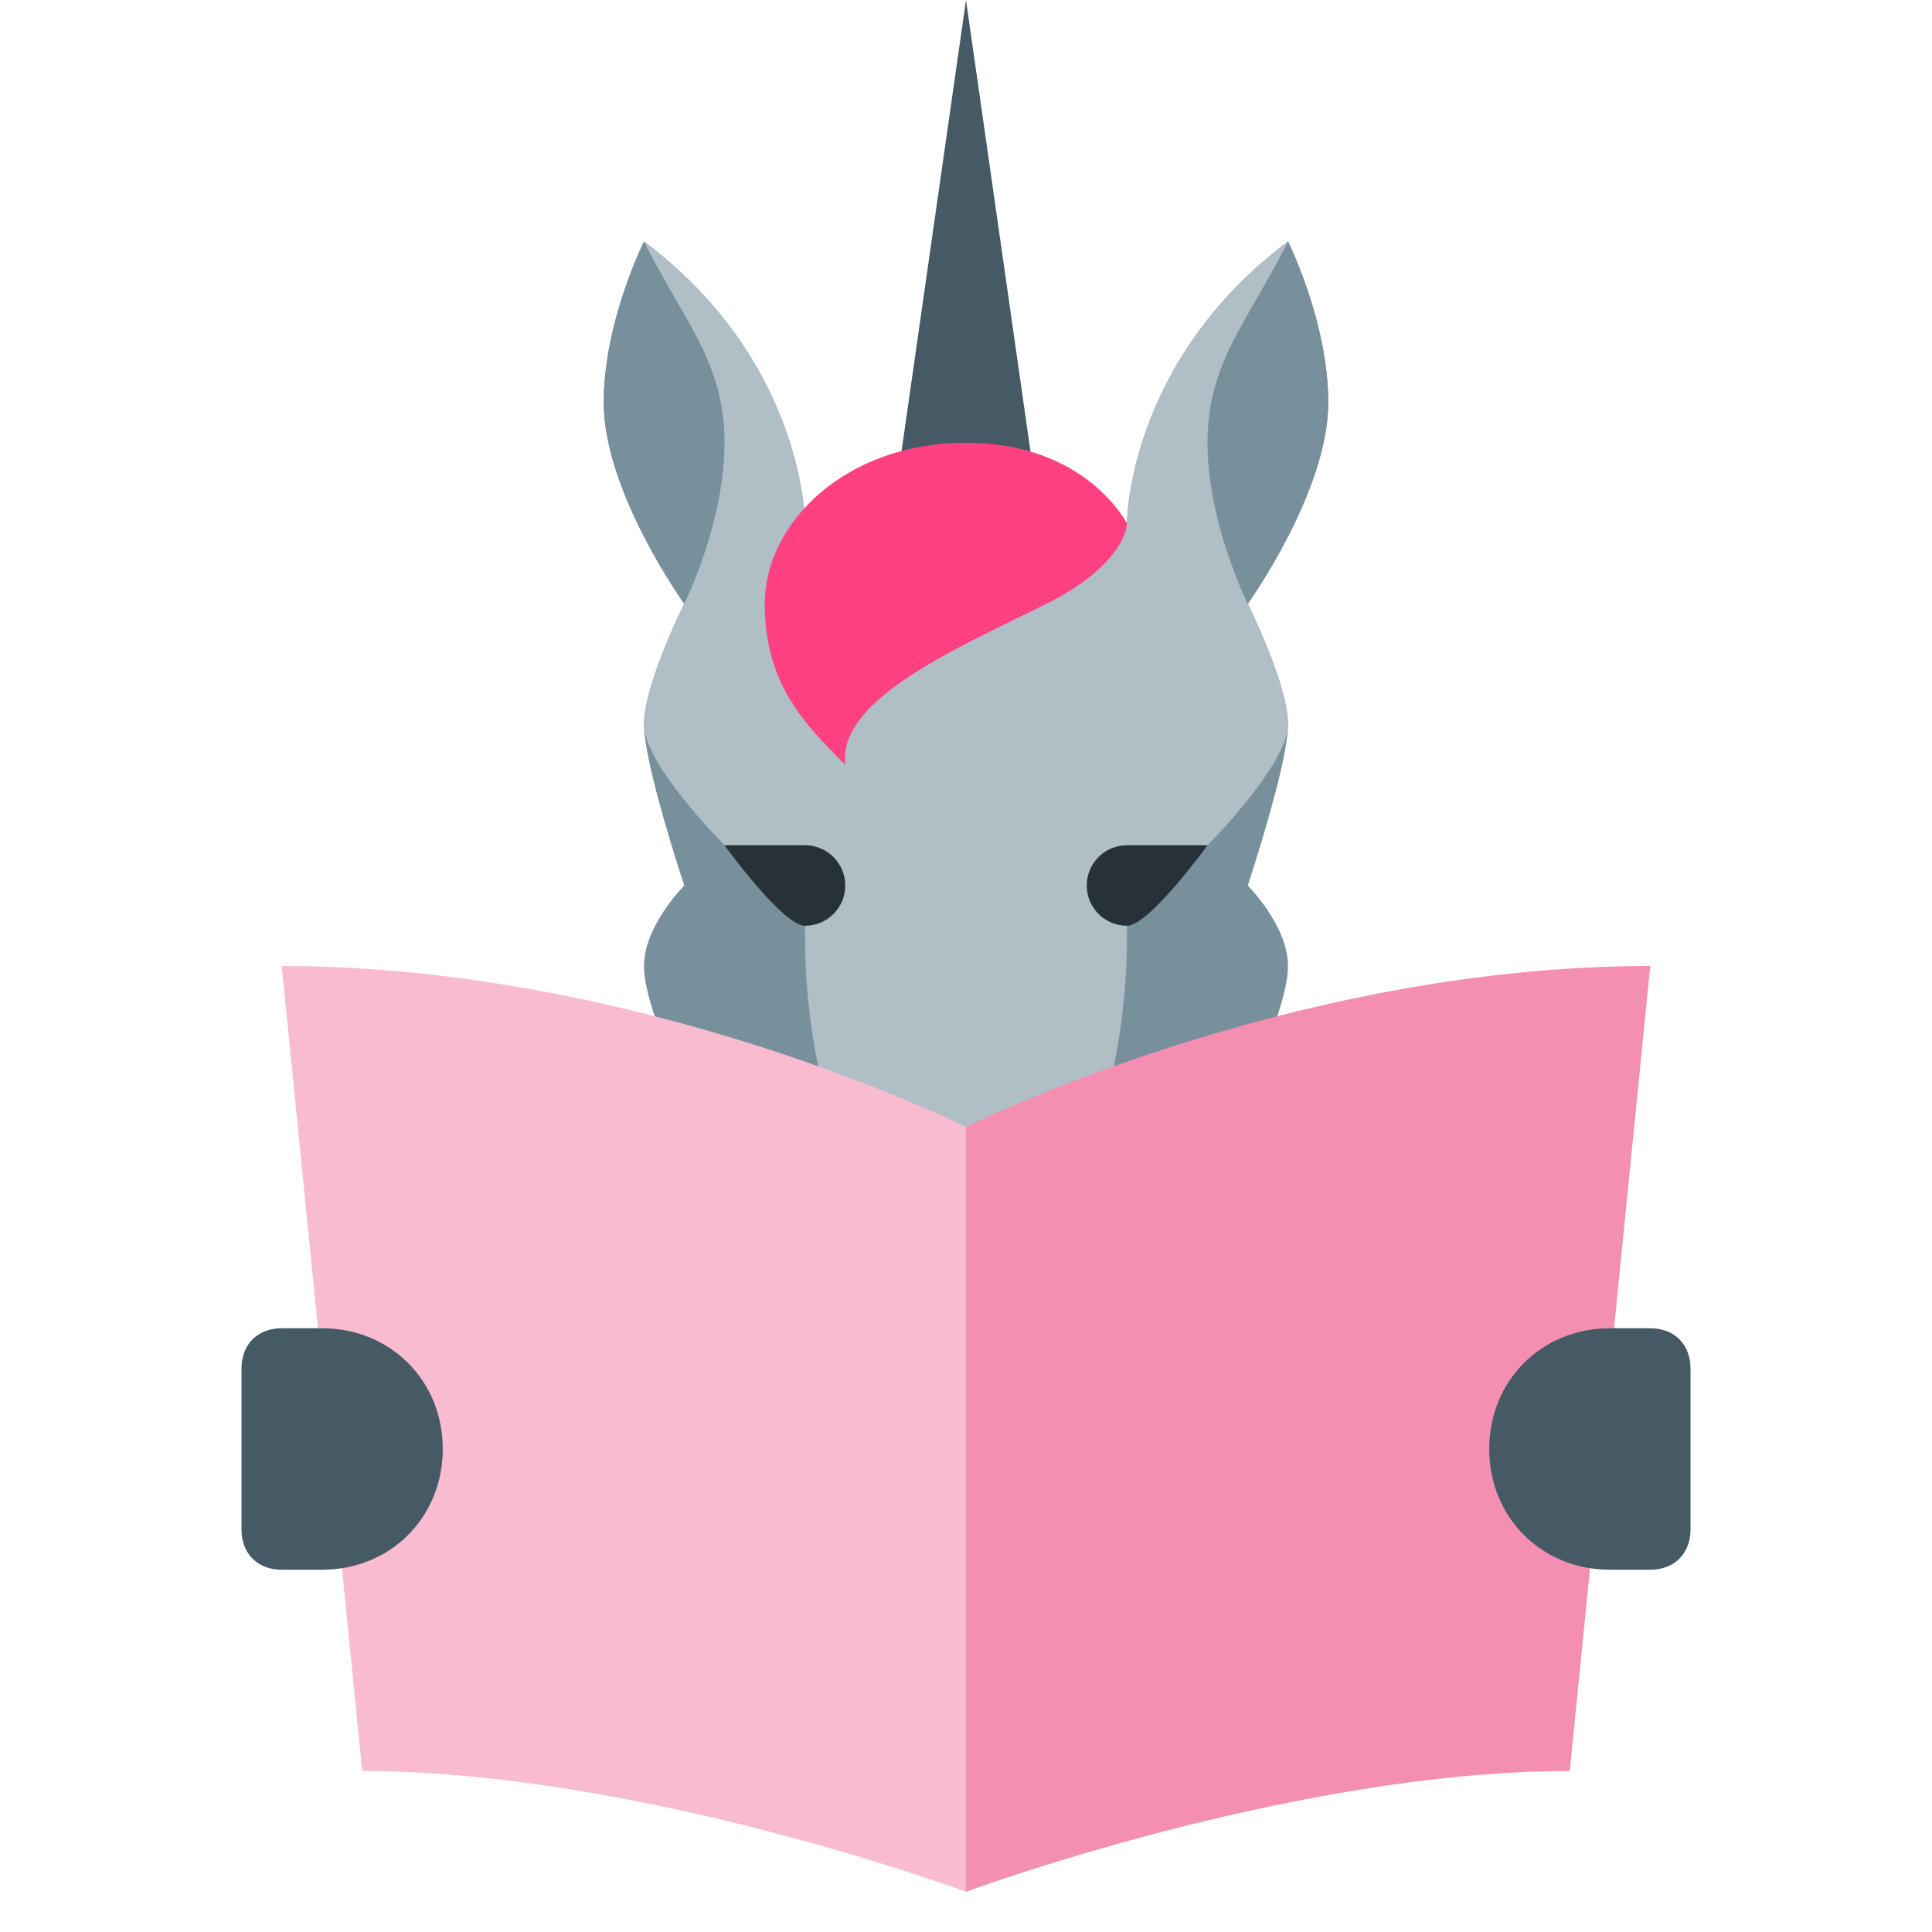<?xml version="1.0" encoding="iso-8859-1"?>
<!-- Generator: Adobe Illustrator 22.1.0, SVG Export Plug-In . SVG Version: 6.00 Build 0)  -->
<svg xmlns="http://www.w3.org/2000/svg" xmlns:xlink="http://www.w3.org/1999/xlink" version="1.1" id="Layer_1" x="0px" y="0px" viewBox="0 0 48 48" style="enable-background:new 0 0 48 48;" xml:space="preserve" width="96px" height="96px">
<polygon style="fill:#455A64;" points="24,0 22,14 26,14 "/>
<path style="fill:#78909C;" d="M32,18c0,1-1,4-1,4s1,1,1,2c0,1.03-1,3-2,6c-0.84,2.53-1.67,5-3.67,5h-4.66c-2,0-2.83-2.47-3.67-5  c-1-3-2-4.97-2-6c0-1,1-2,1-2s-1-3-1-4s1-3,1-3s-2-2.78-2-5c0-2,1-4,1-4c4,3,4,7,4,7s2-1,4-1s4,1,4,1s0-4,4-7c0,0,1,2,1,4  c0,2.22-2,5-2,5S32,17,32,18z"/>
<path style="fill:#B0BEC5;" d="M32,18c0,1-2,3-2,3s-2,1-2,2c0,1.03,0,3-1,6c-0.228,0.687,2,1,2.294,3c-0.671,1.689-1.507,3-2.964,3  h-4.66c-1.457,0-2.293-1.31-2.964-3C19,30,21.228,29.687,21,29c-1-3-1-4.97-1-6c0-1-2-2-2-2s-2-2-2-3s1-3,1-3s-2-2.78-2-5  c0-2,1-4,1-4c4,3,4,7,4,7s2-1,4-1s4,1,4,1s0-4,4-7c0,0,1,2,1,4c0,2.22-2,5-2,5S32,17,32,18z"/>
<g>
	<path style="fill:#78909C;" d="M30,11c0-2,1-3,2-5c0,0,1,2,1,4c0,2.22-2,5-2,5S30,13,30,11z"/>
	<path style="fill:#78909C;" d="M18,11c0-2-1-3-2-5c0,0-1,2-1,4c0,2.22,2,5,2,5S18,13,18,11z"/>
</g>
<path style="fill:#FF4081;" d="M28,13.01C28,13,28,14,26,15c-2.162,1.081-5.2,2.36-5,4c-1-1-2-2-2-4s2-4,5-4S28,13.01,28,13.01z"/>
<g>
	<path style="fill:#263238;" d="M21,22c0,0.553-0.447,1-1,1s-2-2-2-2s1.447,0,2,0S21,21.447,21,22z"/>
	<path style="fill:#263238;" d="M28,21c0.553,0,2,0,2,0s-1.447,2-2,2s-1-0.447-1-1S27.447,21,28,21z"/>
</g>
<path style="fill:#F48FB1;" d="M39,44c-6.9,0-15,3-15,3V28c0,0,8-4,17-4L39,44z"/>
<path style="fill:#F8BBD0;" d="M9,44c6.9,0,15,3,15,3V28c0,0-8-4-17-4L9,44z"/>
<g>
	<path style="fill:#455A64;" d="M40,39h1c0.6,0,1-0.4,1-1v-4c0-0.6-0.4-1-1-1h-1c-1.7,0-3,1.3-3,3l0,0C37,37.7,38.3,39,40,39z"/>
	<path style="fill:#455A64;" d="M8,33H7c-0.6,0-1,0.4-1,1v4c0,0.6,0.4,1,1,1h1c1.7,0,3-1.3,3-3l0,0C11,34.3,9.7,33,8,33z"/>
</g>
</svg>
